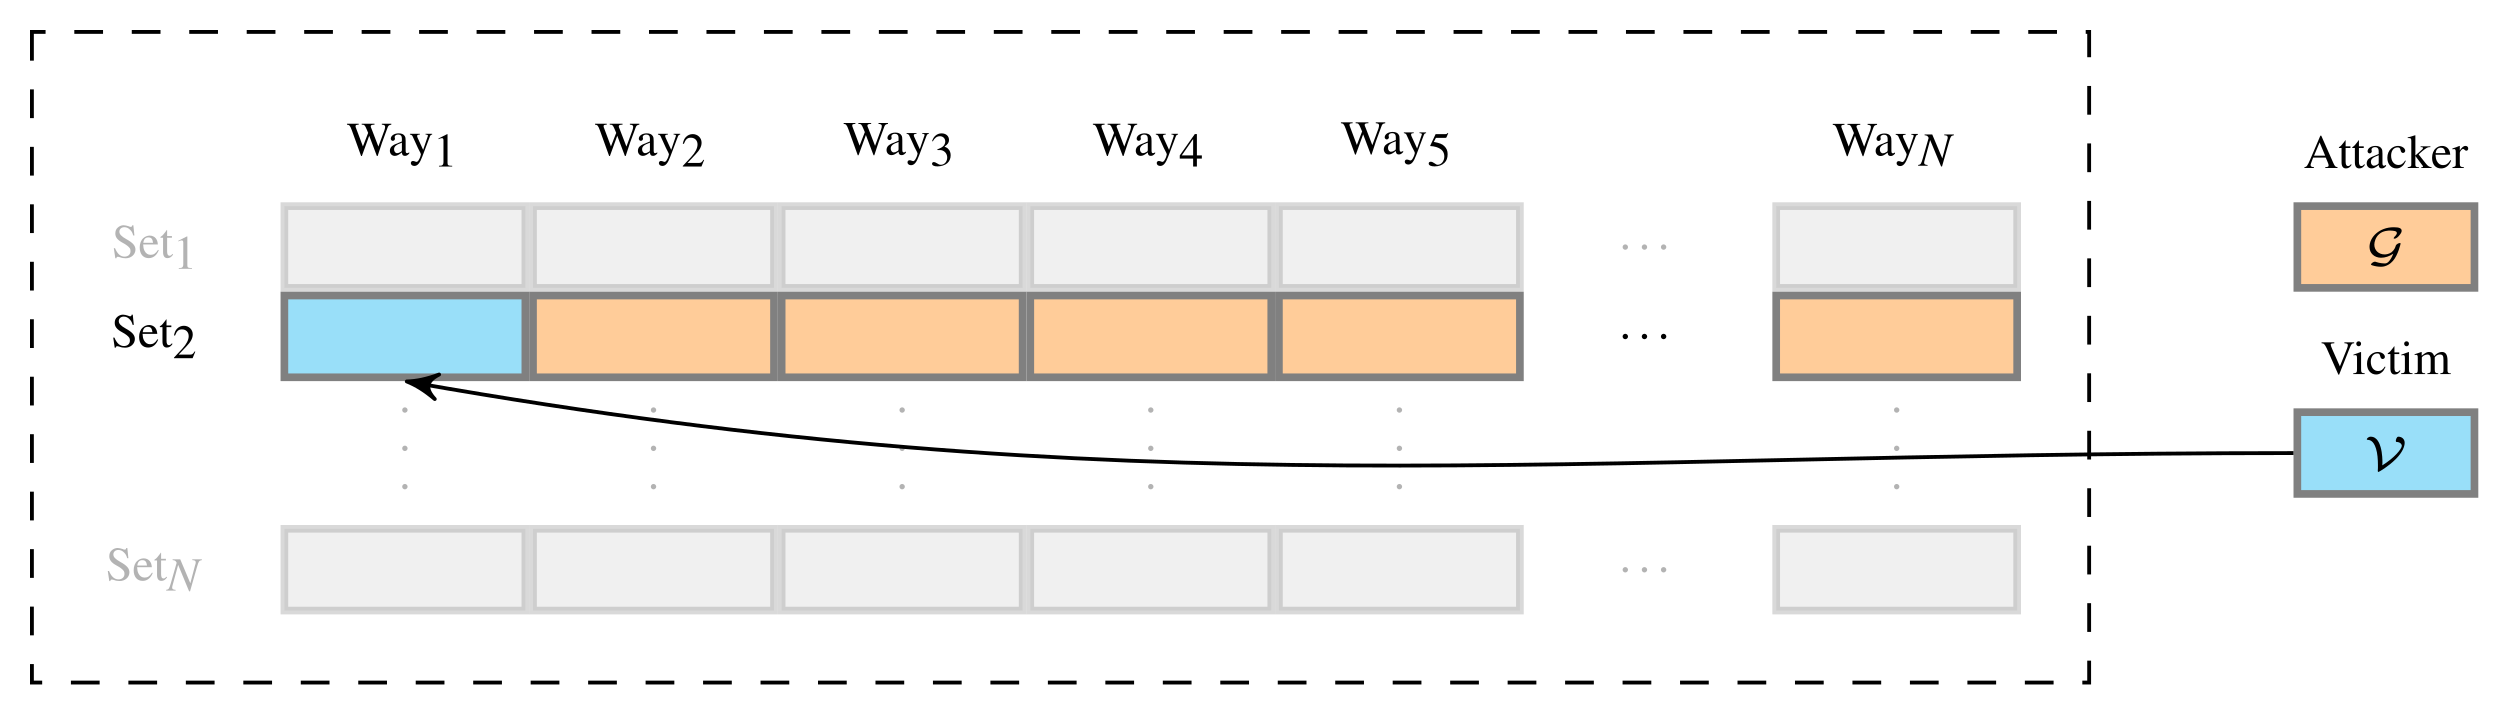 <?xml version="1.0" encoding="UTF-8" standalone="no"?>
<svg
   xmlns:dc="http://purl.org/dc/elements/1.1/"
   xmlns:cc="http://creativecommons.org/ns#"
   xmlns:rdf="http://www.w3.org/1999/02/22-rdf-syntax-ns#"
   xmlns:svg="http://www.w3.org/2000/svg"
   xmlns="http://www.w3.org/2000/svg"
   xmlns:xlink="http://www.w3.org/1999/xlink"
   id="svg824"
   version="1.2"
   viewBox="0 0 260.053 74.318"
   height="74.318pt"
   width="260.053pt">
  <defs
     id="defs503">
    <g
       id="g501">
      <symbol
         id="glyph0-0"
         overflow="visible">
        <path
           id="path426"
           d=""
           style="stroke:none;" />
      </symbol>
      <symbol
         id="glyph0-1"
         overflow="visible">
        <path
           id="path429"
           d="M 2.234 -3.375 L 2.125 -3.375 C 2.109 -3.25 2.047 -3.203 1.969 -3.203 C 1.906 -3.203 1.828 -3.219 1.75 -3.266 C 1.562 -3.328 1.375 -3.375 1.219 -3.375 C 1 -3.375 0.781 -3.281 0.625 -3.141 C 0.438 -2.984 0.359 -2.781 0.359 -2.516 C 0.359 -2.125 0.578 -1.844 1.125 -1.547 C 1.484 -1.359 1.75 -1.156 1.875 -0.969 C 1.922 -0.891 1.938 -0.797 1.938 -0.672 C 1.938 -0.344 1.688 -0.109 1.328 -0.109 C 0.891 -0.109 0.578 -0.391 0.328 -0.984 L 0.203 -0.984 L 0.359 0.062 L 0.469 0.062 C 0.469 -0.031 0.531 -0.094 0.609 -0.094 C 0.656 -0.094 0.75 -0.078 0.844 -0.047 C 1.031 0.031 1.234 0.062 1.438 0.062 C 2 0.062 2.453 -0.328 2.453 -0.844 C 2.453 -1.25 2.172 -1.562 1.516 -1.922 C 0.984 -2.219 0.781 -2.438 0.781 -2.703 C 0.781 -2.969 0.984 -3.172 1.297 -3.172 C 1.531 -3.172 1.734 -3.078 1.906 -2.891 C 2.062 -2.734 2.141 -2.609 2.219 -2.312 L 2.344 -2.312 Z M 2.234 -3.375 "
           style="stroke:none;" />
      </symbol>
      <symbol
         id="glyph0-2"
         overflow="visible">
        <path
           id="path432"
           d="M 2.031 -0.812 C 1.797 -0.438 1.578 -0.297 1.266 -0.297 C 0.984 -0.297 0.766 -0.438 0.625 -0.719 C 0.531 -0.906 0.5 -1.078 0.484 -1.375 L 2.016 -1.375 C 1.984 -1.703 1.922 -1.844 1.797 -2.016 C 1.656 -2.188 1.422 -2.297 1.172 -2.297 C 0.922 -2.297 0.688 -2.203 0.5 -2.031 C 0.266 -1.828 0.125 -1.469 0.125 -1.062 C 0.125 -0.375 0.484 0.047 1.062 0.047 C 1.531 0.047 1.906 -0.25 2.109 -0.781 Z M 0.5 -1.547 C 0.547 -1.922 0.719 -2.109 1.016 -2.109 C 1.328 -2.109 1.453 -1.969 1.516 -1.547 Z M 0.5 -1.547 "
           style="stroke:none;" />
      </symbol>
      <symbol
         id="glyph0-3"
         overflow="visible">
        <path
           id="path435"
           d="M 1.266 -2.25 L 0.766 -2.25 L 0.766 -2.828 C 0.766 -2.875 0.766 -2.891 0.734 -2.891 C 0.703 -2.844 0.672 -2.797 0.641 -2.75 C 0.438 -2.469 0.234 -2.234 0.156 -2.219 C 0.094 -2.172 0.062 -2.141 0.062 -2.125 C 0.062 -2.109 0.062 -2.094 0.078 -2.078 L 0.344 -2.078 L 0.344 -0.578 C 0.344 -0.172 0.5 0.047 0.797 0.047 C 1.031 0.047 1.219 -0.062 1.391 -0.328 L 1.328 -0.391 C 1.219 -0.266 1.141 -0.203 1.031 -0.203 C 0.844 -0.203 0.766 -0.344 0.766 -0.656 L 0.766 -2.078 L 1.266 -2.078 Z M 1.266 -2.25 "
           style="stroke:none;" />
      </symbol>
      <symbol
         id="glyph0-4"
         overflow="visible">
        <path
           id="path438"
           d="M 1.453 -3.375 L 0.547 -2.922 L 0.547 -2.844 C 0.609 -2.875 0.672 -2.891 0.688 -2.906 C 0.781 -2.938 0.859 -2.953 0.906 -2.953 C 1.016 -2.953 1.062 -2.875 1.062 -2.719 L 1.062 -0.469 C 1.062 -0.297 1.016 -0.188 0.938 -0.141 C 0.875 -0.094 0.797 -0.078 0.594 -0.078 L 0.594 0 L 1.969 0 L 1.969 -0.078 C 1.562 -0.078 1.484 -0.125 1.484 -0.375 L 1.484 -3.359 Z M 1.453 -3.375 "
           style="stroke:none;" />
      </symbol>
      <symbol
         id="glyph0-5"
         overflow="visible">
        <path
           id="path441"
           d="M 0.625 -0.5 C 0.469 -0.5 0.344 -0.375 0.344 -0.219 C 0.344 -0.062 0.469 0.062 0.625 0.062 C 0.766 0.062 0.906 -0.062 0.906 -0.219 C 0.906 -0.375 0.766 -0.5 0.625 -0.5 Z M 0.625 -0.5 "
           style="stroke:none;" />
      </symbol>
      <symbol
         id="glyph0-6"
         overflow="visible">
        <path
           id="path444"
           d="M 4.641 -3.297 L 3.656 -3.297 L 3.656 -3.203 C 3.906 -3.188 4 -3.125 4 -2.984 C 4 -2.891 3.969 -2.75 3.922 -2.609 L 3.297 -0.922 L 2.641 -2.625 C 2.625 -2.656 2.594 -2.766 2.578 -2.781 C 2.531 -2.875 2.5 -2.969 2.5 -3.031 C 2.5 -3.156 2.625 -3.203 2.891 -3.203 L 2.891 -3.297 L 1.562 -3.297 L 1.562 -3.203 C 1.844 -3.203 1.891 -3.156 2.062 -2.75 L 2.234 -2.344 L 1.688 -0.938 L 0.984 -2.812 C 0.938 -2.906 0.922 -2.984 0.922 -3.047 C 0.922 -3.156 0.984 -3.188 1.25 -3.203 L 1.25 -3.297 L 0.031 -3.297 L 0.031 -3.203 C 0.281 -3.188 0.359 -3.094 0.531 -2.625 L 1.5 0.062 L 1.578 0.062 L 2.344 -2.047 L 3.141 0.062 L 3.219 0.062 C 3.641 -1.25 3.688 -1.391 4.234 -2.844 C 4.328 -3.109 4.375 -3.156 4.641 -3.203 Z M 4.641 -3.297 "
           style="stroke:none;" />
      </symbol>
      <symbol
         id="glyph0-7"
         overflow="visible">
        <path
           id="path447"
           d="M 2.203 -0.328 C 2.125 -0.266 2.062 -0.234 1.984 -0.234 C 1.875 -0.234 1.828 -0.297 1.828 -0.516 L 1.828 -1.5 C 1.828 -1.75 1.812 -1.906 1.734 -2.016 C 1.625 -2.203 1.406 -2.297 1.109 -2.297 C 0.641 -2.297 0.281 -2.047 0.281 -1.734 C 0.281 -1.625 0.375 -1.516 0.5 -1.516 C 0.609 -1.516 0.719 -1.625 0.719 -1.734 C 0.719 -1.75 0.719 -1.781 0.703 -1.812 C 0.703 -1.859 0.688 -1.891 0.688 -1.922 C 0.688 -2.062 0.859 -2.172 1.047 -2.172 C 1.297 -2.172 1.438 -2.031 1.438 -1.766 L 1.438 -1.453 C 0.656 -1.141 0.578 -1.109 0.359 -0.922 C 0.25 -0.812 0.188 -0.641 0.188 -0.484 C 0.188 -0.172 0.406 0.047 0.703 0.047 C 0.922 0.047 1.125 -0.062 1.438 -0.312 C 1.453 -0.062 1.547 0.047 1.75 0.047 C 1.922 0.047 2.031 -0.016 2.203 -0.203 Z M 1.438 -0.609 C 1.438 -0.453 1.406 -0.406 1.297 -0.359 C 1.188 -0.281 1.047 -0.234 0.938 -0.234 C 0.766 -0.234 0.625 -0.406 0.625 -0.625 L 0.625 -0.641 C 0.625 -0.938 0.828 -1.109 1.438 -1.328 Z M 1.438 -0.609 "
           style="stroke:none;" />
      </symbol>
      <symbol
         id="glyph0-8"
         overflow="visible">
        <path
           id="path450"
           d="M 2.375 -2.25 L 1.688 -2.25 L 1.688 -2.172 C 1.859 -2.172 1.938 -2.125 1.938 -2.047 C 1.938 -2.031 1.922 -2 1.906 -1.953 L 1.438 -0.578 L 0.859 -1.844 C 0.828 -1.906 0.812 -1.984 0.812 -2.031 C 0.812 -2.125 0.875 -2.156 1.094 -2.172 L 1.094 -2.25 L 0.062 -2.25 L 0.062 -2.172 C 0.203 -2.156 0.281 -2.094 0.328 -2.016 L 0.891 -0.781 L 0.984 -0.594 C 1.125 -0.344 1.203 -0.172 1.203 -0.094 C 1.203 -0.016 1.094 0.297 1 0.438 C 0.938 0.578 0.828 0.672 0.75 0.672 C 0.719 0.672 0.672 0.656 0.625 0.641 C 0.531 0.594 0.453 0.578 0.359 0.578 C 0.25 0.578 0.156 0.672 0.156 0.797 C 0.156 0.969 0.312 1.094 0.516 1.094 C 0.859 1.094 1.094 0.812 1.359 0.094 L 2.125 -1.938 C 2.188 -2.109 2.25 -2.156 2.375 -2.172 Z M 2.375 -2.25 "
           style="stroke:none;" />
      </symbol>
      <symbol
         id="glyph0-9"
         overflow="visible">
        <path
           id="path453"
           d="M 2.375 -0.688 L 2.297 -0.703 C 2.125 -0.422 2.047 -0.375 1.828 -0.375 L 0.641 -0.375 L 1.469 -1.25 C 1.922 -1.719 2.109 -2.094 2.109 -2.484 C 2.109 -2.984 1.703 -3.375 1.188 -3.375 C 0.922 -3.375 0.656 -3.266 0.469 -3.062 C 0.312 -2.891 0.234 -2.734 0.156 -2.375 L 0.266 -2.359 C 0.453 -2.844 0.641 -3 0.984 -3 C 1.406 -3 1.688 -2.719 1.688 -2.297 C 1.688 -1.906 1.453 -1.453 1.031 -1 L 0.156 -0.062 L 0.156 0 L 2.094 0 Z M 2.375 -0.688 "
           style="stroke:none;" />
      </symbol>
      <symbol
         id="glyph0-10"
         overflow="visible">
        <path
           id="path456"
           d="M 0.766 -1.641 C 1.062 -1.641 1.172 -1.641 1.297 -1.594 C 1.594 -1.484 1.797 -1.203 1.797 -0.859 C 1.797 -0.438 1.516 -0.109 1.141 -0.109 C 1 -0.109 0.906 -0.141 0.719 -0.266 C 0.578 -0.359 0.484 -0.391 0.406 -0.391 C 0.297 -0.391 0.219 -0.312 0.219 -0.219 C 0.219 -0.047 0.422 0.062 0.781 0.062 C 1.156 0.062 1.562 -0.062 1.797 -0.266 C 2.031 -0.469 2.156 -0.75 2.156 -1.094 C 2.156 -1.344 2.078 -1.578 1.922 -1.734 C 1.828 -1.844 1.734 -1.906 1.516 -2 C 1.859 -2.234 1.984 -2.422 1.984 -2.688 C 1.984 -3.094 1.672 -3.375 1.203 -3.375 C 0.953 -3.375 0.734 -3.281 0.562 -3.125 C 0.406 -2.984 0.328 -2.859 0.219 -2.562 L 0.297 -2.547 C 0.5 -2.906 0.734 -3.078 1.047 -3.078 C 1.359 -3.078 1.594 -2.844 1.594 -2.531 C 1.594 -2.359 1.516 -2.172 1.391 -2.047 C 1.234 -1.906 1.094 -1.828 0.766 -1.703 Z M 0.766 -1.641 "
           style="stroke:none;" />
      </symbol>
      <symbol
         id="glyph0-11"
         overflow="visible">
        <path
           id="path459"
           d="M 2.359 -1.156 L 1.844 -1.156 L 1.844 -3.375 L 1.625 -3.375 L 0.062 -1.156 L 0.062 -0.828 L 1.453 -0.828 L 1.453 0 L 1.844 0 L 1.844 -0.828 L 2.359 -0.828 Z M 1.453 -1.156 L 0.266 -1.156 L 1.453 -2.859 Z M 1.453 -1.156 "
           style="stroke:none;" />
      </symbol>
      <symbol
         id="glyph0-12"
         overflow="visible">
        <path
           id="path462"
           d="M 0.906 -2.906 L 1.875 -2.906 C 1.953 -2.906 1.984 -2.922 2 -2.953 L 2.188 -3.391 L 2.141 -3.422 C 2.062 -3.328 2.016 -3.297 1.906 -3.297 L 0.875 -3.297 L 0.328 -2.125 C 0.312 -2.109 0.312 -2.109 0.312 -2.094 C 0.312 -2.062 0.344 -2.047 0.375 -2.047 C 0.531 -2.047 0.734 -2.016 0.938 -1.953 C 1.516 -1.766 1.781 -1.453 1.781 -0.969 C 1.781 -0.484 1.469 -0.109 1.094 -0.109 C 0.984 -0.109 0.906 -0.156 0.75 -0.266 C 0.594 -0.375 0.484 -0.422 0.375 -0.422 C 0.234 -0.422 0.156 -0.359 0.156 -0.234 C 0.156 -0.047 0.391 0.062 0.766 0.062 C 1.188 0.062 1.547 -0.062 1.797 -0.312 C 2.031 -0.547 2.125 -0.828 2.125 -1.203 C 2.125 -1.562 2.031 -1.797 1.781 -2.047 C 1.562 -2.266 1.281 -2.375 0.688 -2.484 Z M 0.906 -2.906 "
           style="stroke:none;" />
      </symbol>
      <symbol
         id="glyph0-13"
         overflow="visible">
        <path
           id="path465"
           d="M 3.516 -0.094 C 3.297 -0.109 3.25 -0.156 3.078 -0.531 L 1.828 -3.359 L 1.734 -3.359 L 0.688 -0.906 C 0.375 -0.188 0.312 -0.109 0.078 -0.094 L 0.078 0 L 1.062 0 L 1.062 -0.094 C 0.828 -0.094 0.719 -0.156 0.719 -0.297 C 0.719 -0.359 0.734 -0.422 0.766 -0.5 L 0.984 -1.078 L 2.297 -1.078 L 2.5 -0.594 C 2.562 -0.469 2.594 -0.328 2.594 -0.266 C 2.594 -0.141 2.516 -0.094 2.25 -0.094 L 2.25 0 L 3.516 0 Z M 1.078 -1.281 L 1.656 -2.656 L 2.234 -1.281 Z M 1.078 -1.281 "
           style="stroke:none;" />
      </symbol>
      <symbol
         id="glyph0-14"
         overflow="visible">
        <path
           id="path468"
           d="M 1.984 -0.781 C 1.75 -0.422 1.562 -0.312 1.281 -0.312 C 0.828 -0.312 0.516 -0.703 0.516 -1.281 C 0.516 -1.797 0.781 -2.141 1.188 -2.141 C 1.359 -2.141 1.438 -2.094 1.484 -1.906 L 1.516 -1.797 C 1.547 -1.656 1.641 -1.562 1.75 -1.562 C 1.875 -1.562 1.984 -1.672 1.984 -1.781 C 1.984 -2.062 1.641 -2.297 1.219 -2.297 C 0.969 -2.297 0.719 -2.188 0.516 -2.016 C 0.266 -1.797 0.125 -1.453 0.125 -1.062 C 0.125 -0.406 0.516 0.047 1.078 0.047 C 1.297 0.047 1.5 -0.031 1.672 -0.188 C 1.812 -0.297 1.906 -0.438 2.047 -0.734 Z M 1.984 -0.781 "
           style="stroke:none;" />
      </symbol>
      <symbol
         id="glyph0-15"
         overflow="visible">
        <path
           id="path471"
           d="M 0.031 -3.109 C 0.094 -3.109 0.141 -3.109 0.188 -3.109 C 0.359 -3.109 0.406 -3.047 0.406 -2.812 L 0.406 -0.406 C 0.406 -0.156 0.391 -0.141 0.031 -0.078 L 0.031 0 L 1.203 0 L 1.203 -0.078 L 1.094 -0.078 C 0.906 -0.094 0.828 -0.156 0.828 -0.328 L 0.828 -1.25 L 1.531 -0.312 L 1.547 -0.297 C 1.547 -0.281 1.562 -0.266 1.578 -0.25 C 1.609 -0.203 1.625 -0.172 1.625 -0.156 C 1.625 -0.109 1.578 -0.078 1.531 -0.078 L 1.438 -0.078 L 1.438 0 L 2.516 0 L 2.516 -0.078 C 2.297 -0.094 2.141 -0.188 1.938 -0.438 L 1.172 -1.406 L 1.312 -1.547 C 1.672 -1.875 1.984 -2.094 2.125 -2.141 C 2.203 -2.156 2.266 -2.172 2.359 -2.172 L 2.391 -2.172 L 2.391 -2.25 L 1.375 -2.25 L 1.375 -2.172 C 1.562 -2.172 1.625 -2.141 1.625 -2.078 C 1.625 -2.031 1.578 -1.969 1.516 -1.906 L 0.828 -1.297 L 0.828 -3.391 L 0.812 -3.406 C 0.625 -3.344 0.469 -3.297 0.188 -3.219 L 0.031 -3.188 Z M 0.031 -3.109 "
           style="stroke:none;" />
      </symbol>
      <symbol
         id="glyph0-16"
         overflow="visible">
        <path
           id="path474"
           d="M 0.031 -1.938 C 0.109 -1.953 0.156 -1.969 0.203 -1.969 C 0.328 -1.969 0.375 -1.891 0.375 -1.672 L 0.375 -0.422 C 0.375 -0.172 0.344 -0.141 0.031 -0.078 L 0.031 0 L 1.219 0 L 1.219 -0.078 C 0.875 -0.094 0.797 -0.172 0.797 -0.453 L 0.797 -1.562 C 0.797 -1.734 1.016 -1.984 1.141 -1.984 C 1.172 -1.984 1.219 -1.953 1.281 -1.906 C 1.359 -1.828 1.406 -1.797 1.469 -1.797 C 1.594 -1.797 1.672 -1.891 1.672 -2.031 C 1.672 -2.188 1.562 -2.297 1.391 -2.297 C 1.188 -2.297 1.047 -2.172 0.797 -1.828 L 0.797 -2.281 L 0.766 -2.297 C 0.516 -2.188 0.328 -2.125 0.031 -2.031 Z M 0.031 -1.938 "
           style="stroke:none;" />
      </symbol>
      <symbol
         id="glyph0-17"
         overflow="visible">
        <path
           id="path477"
           d="M 3.469 -3.297 L 2.453 -3.297 L 2.453 -3.203 C 2.719 -3.188 2.812 -3.141 2.812 -3 C 2.812 -2.922 2.781 -2.781 2.719 -2.625 L 1.984 -0.797 L 1.234 -2.484 C 1.078 -2.844 1.031 -2.969 1.031 -3.047 C 1.031 -3.141 1.094 -3.188 1.266 -3.188 C 1.281 -3.188 1.328 -3.203 1.406 -3.203 L 1.406 -3.297 L 0.078 -3.297 L 0.078 -3.203 C 0.328 -3.188 0.391 -3.125 0.609 -2.688 L 1.828 0.062 L 1.906 0.062 L 3.016 -2.734 C 3.188 -3.141 3.234 -3.188 3.469 -3.203 Z M 3.469 -3.297 "
           style="stroke:none;" />
      </symbol>
      <symbol
         id="glyph0-18"
         overflow="visible">
        <path
           id="path480"
           d="M 0.875 -2.297 L 0.094 -2.016 L 0.094 -1.938 L 0.141 -1.953 C 0.203 -1.953 0.266 -1.969 0.312 -1.969 C 0.422 -1.969 0.469 -1.891 0.469 -1.672 L 0.469 -0.516 C 0.469 -0.156 0.422 -0.094 0.078 -0.078 L 0.078 0 L 1.266 0 L 1.266 -0.078 C 0.938 -0.094 0.891 -0.156 0.891 -0.516 L 0.891 -2.281 Z M 0.641 -3.406 C 0.5 -3.406 0.391 -3.297 0.391 -3.156 C 0.391 -3.016 0.5 -2.891 0.641 -2.891 C 0.781 -2.891 0.891 -3 0.891 -3.156 C 0.891 -3.297 0.781 -3.406 0.641 -3.406 Z M 0.641 -3.406 "
           style="stroke:none;" />
      </symbol>
      <symbol
         id="glyph0-19"
         overflow="visible">
        <path
           id="path483"
           d="M 0.094 -1.984 C 0.156 -2 0.203 -2 0.25 -2 C 0.391 -2 0.422 -1.922 0.422 -1.688 L 0.422 -0.422 C 0.422 -0.156 0.359 -0.078 0.078 -0.078 L 0.078 0 L 1.188 0 L 1.188 -0.078 C 0.922 -0.078 0.844 -0.141 0.844 -0.328 L 0.844 -1.734 C 0.844 -1.75 0.891 -1.797 0.922 -1.828 C 1.047 -1.953 1.266 -2.031 1.438 -2.031 C 1.656 -2.031 1.766 -1.859 1.766 -1.516 L 1.766 -0.422 C 1.766 -0.156 1.703 -0.094 1.422 -0.078 L 1.422 0 L 2.547 0 L 2.547 -0.078 C 2.266 -0.078 2.188 -0.172 2.188 -0.469 L 2.188 -1.734 C 2.328 -1.938 2.5 -2.031 2.719 -2.031 C 3.016 -2.031 3.094 -1.906 3.094 -1.484 L 3.094 -0.438 C 3.094 -0.156 3.062 -0.109 2.766 -0.078 L 2.766 0 L 3.859 0 L 3.859 -0.078 L 3.734 -0.078 C 3.578 -0.094 3.516 -0.188 3.516 -0.375 L 3.516 -1.406 C 3.516 -2 3.328 -2.297 2.938 -2.297 C 2.656 -2.297 2.391 -2.156 2.125 -1.875 C 2.031 -2.156 1.875 -2.297 1.594 -2.297 C 1.375 -2.297 1.234 -2.219 0.828 -1.906 L 0.828 -2.281 L 0.797 -2.297 C 0.531 -2.203 0.375 -2.141 0.094 -2.062 Z M 0.094 -1.984 "
           style="stroke:none;" />
      </symbol>
      <symbol
         id="glyph1-0"
         overflow="visible">
        <path
           id="path486"
           d=""
           style="stroke:none;" />
      </symbol>
      <symbol
         id="glyph1-1"
         overflow="visible">
        <path
           id="path489"
           d="M 3.625 -3.25 L 2.625 -3.25 L 2.625 -3.172 C 2.922 -3.156 2.984 -3.094 2.984 -2.922 C 2.984 -2.859 2.969 -2.797 2.938 -2.703 C 2.938 -2.688 2.922 -2.672 2.922 -2.656 L 2.422 -0.766 L 1.375 -3.25 L 0.578 -3.25 L 0.578 -3.172 C 0.812 -3.156 0.922 -3.094 1 -2.891 L 0.406 -0.812 C 0.219 -0.172 0.188 -0.125 -0.094 -0.078 L -0.094 0 L 0.891 0 L 0.891 -0.078 C 0.641 -0.094 0.531 -0.156 0.531 -0.297 C 0.531 -0.359 0.547 -0.453 0.578 -0.562 L 1.156 -2.672 L 2.297 0.078 L 2.391 0.078 L 3.109 -2.438 C 3.297 -3.078 3.312 -3.109 3.625 -3.172 Z M 3.625 -3.25 "
           style="stroke:none;" />
      </symbol>
      <symbol
         id="glyph2-0"
         overflow="visible">
        <path
           id="path492"
           d=""
           style="stroke:none;" />
      </symbol>
      <symbol
         id="glyph2-1"
         overflow="visible">
        <path
           id="path495"
           d="M 3.016 -0.766 C 2.875 -0.359 2.688 -0.125 2.656 -0.078 C 2.438 0.219 2.297 0.25 2.109 0.25 C 2.031 0.25 1.625 0.234 1.219 0.094 C 1.156 0.062 1.141 0.062 1.125 0.062 C 0.953 0.062 0.703 0.25 0.703 0.359 C 0.703 0.406 0.734 0.406 0.844 0.453 C 1.141 0.547 1.453 0.594 1.75 0.594 C 2.312 0.594 2.734 0.266 2.984 -0.016 C 3.531 -0.641 3.781 -1.812 3.781 -1.812 C 3.781 -1.859 3.75 -1.875 3.703 -1.875 C 3.562 -1.875 3.328 -1.734 3.281 -1.609 C 3.234 -1.438 3.141 -1.156 2.828 -0.906 C 2.578 -0.734 2.281 -0.688 2.125 -0.688 C 1.484 -0.688 1.047 -1.125 1.047 -1.703 C 1.047 -2 1.188 -2.5 1.562 -2.812 C 1.938 -3.156 2.531 -3.172 2.703 -3.172 C 2.875 -3.172 3.062 -3.141 3.156 -3.125 C 3.25 -3.094 3.391 -3.078 3.391 -2.906 C 3.391 -2.75 3.172 -2.547 3.141 -2.516 C 3.109 -2.484 3.062 -2.422 3.062 -2.375 C 3.062 -2.328 3.109 -2.328 3.141 -2.328 C 3.344 -2.328 3.547 -2.547 3.609 -2.625 C 3.781 -2.828 3.891 -2.984 3.891 -3.141 C 3.891 -3.406 3.641 -3.516 3.062 -3.516 C 1.562 -3.516 0.547 -2.484 0.547 -1.469 C 0.547 -0.812 1.047 -0.344 1.75 -0.344 C 2.172 -0.344 2.609 -0.484 3.016 -0.766 Z M 3.016 -0.766 "
           style="stroke:none;" />
      </symbol>
      <symbol
         id="glyph2-2"
         overflow="visible">
        <path
           id="path498"
           d="M 3.531 -2.859 C 3.938 -2.859 4.109 -2.625 4.109 -2.453 C 4.109 -2.141 3.344 -1.203 2.078 -0.422 C 2.094 -0.516 2.094 -0.516 2.094 -0.672 C 2.094 -0.875 2.094 -1.656 1.906 -2.312 C 1.812 -2.641 1.562 -3.406 0.875 -3.406 C 0.641 -3.406 0.469 -3.219 0.469 -3.141 C 0.469 -3.078 0.531 -3.078 0.562 -3.078 C 0.75 -3.062 1.156 -3.031 1.422 -2.172 C 1.578 -1.688 1.625 -1.031 1.625 -0.469 C 1.625 -0.359 1.625 -0.266 1.625 -0.156 C 1.625 -0.062 1.609 0.062 1.609 0.156 C 1.609 0.203 1.625 0.266 1.672 0.266 C 1.734 0.266 2.703 -0.297 3.484 -1.078 C 4.203 -1.797 4.406 -2.422 4.406 -2.766 C 4.406 -3.188 4.078 -3.406 3.75 -3.406 C 3.562 -3.406 3.484 -3.062 3.484 -2.969 C 3.484 -2.969 3.484 -2.906 3.531 -2.859 Z M 3.531 -2.859 "
           style="stroke:none;" />
      </symbol>
    </g>
  </defs>
  <g
     id="surface4607">
    <g
       id="g511"
       style="fill:rgb(0%,0%,0%);fill-opacity:0.3;">
      <use
         id="use505"
         y="26.804"
         x="11.637"
         xlink:href="#glyph0-1" />
      <use
         id="use507"
         y="26.804"
         x="14.407"
         xlink:href="#glyph0-2" />
      <use
         id="use509"
         y="26.804"
         x="16.618"
         xlink:href="#glyph0-3" />
    </g>
    <g
       id="g515"
       style="fill:rgb(0%,0%,0%);fill-opacity:0.3;">
      <use
         id="use513"
         y="27.961"
         x="18.003"
         xlink:href="#glyph0-4" />
    </g>
    <path
       id="path517"
       transform="matrix(1,0,0,-1,3.321,19.708)"
       d="M 26.261 -10.237 L 51.327 -10.237 L 51.327 -1.733 L 26.261 -1.733 Z M 26.261 -10.237 "
       style="fill-rule:nonzero;fill:rgb(79.999%,79.999%,79.999%);fill-opacity:0.3;stroke-width:0.797;stroke-linecap:butt;stroke-linejoin:miter;stroke:rgb(50%,50%,50%);stroke-opacity:0.3;stroke-miterlimit:10;" />
    <path
       id="path519"
       transform="matrix(1,0,0,-1,3.321,19.708)"
       d="M 52.124 -10.237 L 77.191 -10.237 L 77.191 -1.733 L 52.124 -1.733 Z M 52.124 -10.237 "
       style="fill-rule:nonzero;fill:rgb(79.999%,79.999%,79.999%);fill-opacity:0.3;stroke-width:0.797;stroke-linecap:butt;stroke-linejoin:miter;stroke:rgb(50%,50%,50%);stroke-opacity:0.3;stroke-miterlimit:10;" />
    <path
       id="path521"
       transform="matrix(1,0,0,-1,3.321,19.708)"
       d="M 77.988 -10.237 L 103.054 -10.237 L 103.054 -1.733 L 77.988 -1.733 Z M 77.988 -10.237 "
       style="fill-rule:nonzero;fill:rgb(79.999%,79.999%,79.999%);fill-opacity:0.3;stroke-width:0.797;stroke-linecap:butt;stroke-linejoin:miter;stroke:rgb(50%,50%,50%);stroke-opacity:0.3;stroke-miterlimit:10;" />
    <path
       id="path523"
       transform="matrix(1,0,0,-1,3.321,19.708)"
       d="M 103.851 -10.237 L 128.917 -10.237 L 128.917 -1.733 L 103.851 -1.733 Z M 103.851 -10.237 "
       style="fill-rule:nonzero;fill:rgb(79.999%,79.999%,79.999%);fill-opacity:0.3;stroke-width:0.797;stroke-linecap:butt;stroke-linejoin:miter;stroke:rgb(50%,50%,50%);stroke-opacity:0.3;stroke-miterlimit:10;" />
    <path
       id="path525"
       transform="matrix(1,0,0,-1,3.321,19.708)"
       d="M 129.714 -10.237 L 154.781 -10.237 L 154.781 -1.733 L 129.714 -1.733 Z M 129.714 -10.237 "
       style="fill-rule:nonzero;fill:rgb(79.999%,79.999%,79.999%);fill-opacity:0.3;stroke-width:0.797;stroke-linecap:butt;stroke-linejoin:miter;stroke:rgb(50%,50%,50%);stroke-opacity:0.3;stroke-miterlimit:10;" />
    <g
       id="g529"
       style="fill:rgb(0%,0%,0%);fill-opacity:0.3;">
      <use
         id="use527"
         y="25.92"
         x="168.442"
         xlink:href="#glyph0-5" />
    </g>
    <g
       id="g533"
       style="fill:rgb(0%,0%,0%);fill-opacity:0.3;">
      <use
         id="use531"
         y="25.92"
         x="170.435"
         xlink:href="#glyph0-5" />
    </g>
    <g
       id="g537"
       style="fill:rgb(0%,0%,0%);fill-opacity:0.3;">
      <use
         id="use535"
         y="25.92"
         x="172.427"
         xlink:href="#glyph0-5" />
    </g>
    <path
       id="path539"
       transform="matrix(1,0,0,-1,3.321,19.708)"
       d="M 181.441 -10.237 L 206.507 -10.237 L 206.507 -1.733 L 181.441 -1.733 Z M 181.441 -10.237 "
       style="fill-rule:nonzero;fill:rgb(79.999%,79.999%,79.999%);fill-opacity:0.3;stroke-width:0.797;stroke-linecap:butt;stroke-linejoin:miter;stroke:rgb(50%,50%,50%);stroke-opacity:0.3;stroke-miterlimit:10;" />
    <g
       id="g543"
       style="fill:rgb(0%,0%,0%);fill-opacity:1;">
      <use
         id="use541"
         y="16.168"
         x="36.063"
         xlink:href="#glyph0-6" />
    </g>
    <g
       id="g549"
       style="fill:rgb(0%,0%,0%);fill-opacity:1;">
      <use
         id="use545"
         y="16.168"
         x="40.367"
         xlink:href="#glyph0-7" />
      <use
         id="use547"
         y="16.168"
         x="42.579"
         xlink:href="#glyph0-8" />
    </g>
    <g
       id="g553"
       style="fill:rgb(0%,0%,0%);fill-opacity:1;">
      <use
         id="use551"
         y="17.324"
         x="45.069"
         xlink:href="#glyph0-4" />
    </g>
    <g
       id="g557"
       style="fill:rgb(0%,0%,0%);fill-opacity:1;">
      <use
         id="use555"
         y="16.168"
         x="61.864"
         xlink:href="#glyph0-6" />
    </g>
    <g
       id="g563"
       style="fill:rgb(0%,0%,0%);fill-opacity:1;">
      <use
         id="use559"
         y="16.168"
         x="66.168"
         xlink:href="#glyph0-7" />
      <use
         id="use561"
         y="16.168"
         x="68.38"
         xlink:href="#glyph0-8" />
    </g>
    <g
       id="g567"
       style="fill:rgb(0%,0%,0%);fill-opacity:1;">
      <use
         id="use565"
         y="17.324"
         x="70.87"
         xlink:href="#glyph0-9" />
    </g>
    <g
       id="g571"
       style="fill:rgb(0%,0%,0%);fill-opacity:1;">
      <use
         id="use569"
         y="16.09"
         x="87.727"
         xlink:href="#glyph0-6" />
    </g>
    <g
       id="g577"
       style="fill:rgb(0%,0%,0%);fill-opacity:1;">
      <use
         id="use573"
         y="16.09"
         x="92.031"
         xlink:href="#glyph0-7" />
      <use
         id="use575"
         y="16.09"
         x="94.243"
         xlink:href="#glyph0-8" />
    </g>
    <g
       id="g581"
       style="fill:rgb(0%,0%,0%);fill-opacity:1;">
      <use
         id="use579"
         y="17.247"
         x="96.733"
         xlink:href="#glyph0-10" />
    </g>
    <g
       id="g585"
       style="fill:rgb(0%,0%,0%);fill-opacity:1;">
      <use
         id="use583"
         y="16.168"
         x="113.652"
         xlink:href="#glyph0-6" />
    </g>
    <g
       id="g591"
       style="fill:rgb(0%,0%,0%);fill-opacity:1;">
      <use
         id="use587"
         y="16.168"
         x="117.956"
         xlink:href="#glyph0-7" />
      <use
         id="use589"
         y="16.168"
         x="120.168"
         xlink:href="#glyph0-8" />
    </g>
    <g
       id="g595"
       style="fill:rgb(0%,0%,0%);fill-opacity:1;">
      <use
         id="use593"
         y="17.324"
         x="122.658"
         xlink:href="#glyph0-11" />
    </g>
    <g
       id="g599"
       style="fill:rgb(0%,0%,0%);fill-opacity:1;">
      <use
         id="use597"
         y="16.021"
         x="139.453"
         xlink:href="#glyph0-6" />
    </g>
    <g
       id="g605"
       style="fill:rgb(0%,0%,0%);fill-opacity:1;">
      <use
         id="use601"
         y="16.021"
         x="143.757"
         xlink:href="#glyph0-7" />
      <use
         id="use603"
         y="16.021"
         x="145.969"
         xlink:href="#glyph0-8" />
    </g>
    <g
       id="g609"
       style="fill:rgb(0%,0%,0%);fill-opacity:1;">
      <use
         id="use607"
         y="17.247"
         x="148.459"
         xlink:href="#glyph0-12" />
    </g>
    <g
       id="g613"
       style="fill:rgb(0%,0%,0%);fill-opacity:1;">
      <use
         id="use611"
         y="16.183"
         x="190.614"
         xlink:href="#glyph0-6" />
    </g>
    <g
       id="g619"
       style="fill:rgb(0%,0%,0%);fill-opacity:1;">
      <use
         id="use615"
         y="16.183"
         x="194.918"
         xlink:href="#glyph0-7" />
      <use
         id="use617"
         y="16.183"
         x="197.13"
         xlink:href="#glyph0-8" />
    </g>
    <g
       id="g623"
       style="fill:rgb(0%,0%,0%);fill-opacity:1;">
      <use
         id="use621"
         y="17.24"
         x="199.62"
         xlink:href="#glyph1-1" />
    </g>
    <path
       id="path625"
       transform="matrix(1,0,0,-1,3.321,19.708)"
       d="M 26.261 -19.538 L 51.327 -19.538 L 51.327 -11.034 L 26.261 -11.034 Z M 26.261 -19.538 "
       style="fill-rule:nonzero;fill:rgb(60.001%,87.135%,97.491%);fill-opacity:1;stroke-width:0.797;stroke-linecap:butt;stroke-linejoin:miter;stroke:rgb(50%,50%,50%);stroke-opacity:1;stroke-miterlimit:10;" />
    <path
       id="path627"
       transform="matrix(1,0,0,-1,3.321,19.708)"
       d="M 52.124 -19.538 L 77.191 -19.538 L 77.191 -11.034 L 52.124 -11.034 Z M 52.124 -19.538 "
       style="fill-rule:nonzero;fill:rgb(100%,79.999%,59.999%);fill-opacity:1;stroke-width:0.797;stroke-linecap:butt;stroke-linejoin:miter;stroke:rgb(50%,50%,50%);stroke-opacity:1;stroke-miterlimit:10;" />
    <path
       id="path629"
       transform="matrix(1,0,0,-1,3.321,19.708)"
       d="M 77.988 -19.538 L 103.054 -19.538 L 103.054 -11.034 L 77.988 -11.034 Z M 77.988 -19.538 "
       style="fill-rule:nonzero;fill:rgb(100%,79.999%,59.999%);fill-opacity:1;stroke-width:0.797;stroke-linecap:butt;stroke-linejoin:miter;stroke:rgb(50%,50%,50%);stroke-opacity:1;stroke-miterlimit:10;" />
    <path
       id="path631"
       transform="matrix(1,0,0,-1,3.321,19.708)"
       d="M 103.851 -19.538 L 128.917 -19.538 L 128.917 -11.034 L 103.851 -11.034 Z M 103.851 -19.538 "
       style="fill-rule:nonzero;fill:rgb(100%,79.999%,59.999%);fill-opacity:1;stroke-width:0.797;stroke-linecap:butt;stroke-linejoin:miter;stroke:rgb(50%,50%,50%);stroke-opacity:1;stroke-miterlimit:10;" />
    <path
       id="path633"
       transform="matrix(1,0,0,-1,3.321,19.708)"
       d="M 129.714 -19.538 L 154.781 -19.538 L 154.781 -11.034 L 129.714 -11.034 Z M 129.714 -19.538 "
       style="fill-rule:nonzero;fill:rgb(100%,79.999%,59.999%);fill-opacity:1;stroke-width:0.797;stroke-linecap:butt;stroke-linejoin:miter;stroke:rgb(50%,50%,50%);stroke-opacity:1;stroke-miterlimit:10;" />
    <g
       id="g637"
       style="fill:rgb(0%,0%,0%);fill-opacity:1;">
      <use
         id="use635"
         y="35.222"
         x="168.442"
         xlink:href="#glyph0-5" />
    </g>
    <g
       id="g641"
       style="fill:rgb(0%,0%,0%);fill-opacity:1;">
      <use
         id="use639"
         y="35.222"
         x="170.435"
         xlink:href="#glyph0-5" />
    </g>
    <g
       id="g645"
       style="fill:rgb(0%,0%,0%);fill-opacity:1;">
      <use
         id="use643"
         y="35.222"
         x="172.427"
         xlink:href="#glyph0-5" />
    </g>
    <path
       id="path647"
       transform="matrix(1,0,0,-1,3.321,19.708)"
       d="M 181.441 -19.538 L 206.507 -19.538 L 206.507 -11.034 L 181.441 -11.034 Z M 181.441 -19.538 "
       style="fill-rule:nonzero;fill:rgb(100%,79.999%,59.999%);fill-opacity:1;stroke-width:0.797;stroke-linecap:butt;stroke-linejoin:miter;stroke:rgb(50%,50%,50%);stroke-opacity:1;stroke-miterlimit:10;" />
    <g
       id="g655"
       style="fill:rgb(0%,0%,0%);fill-opacity:1;">
      <use
         id="use649"
         y="36.105"
         x="11.575"
         xlink:href="#glyph0-1" />
      <use
         id="use651"
         y="36.105"
         x="14.345"
         xlink:href="#glyph0-2" />
      <use
         id="use653"
         y="36.105"
         x="16.556"
         xlink:href="#glyph0-3" />
    </g>
    <g
       id="g659"
       style="fill:rgb(0%,0%,0%);fill-opacity:1;">
      <use
         id="use657"
         y="37.262"
         x="17.941"
         xlink:href="#glyph0-9" />
    </g>
    <g
       id="g663"
       style="fill:rgb(0%,0%,0%);fill-opacity:0.3;">
      <use
         id="use661"
         y="42.871"
         x="41.493"
         xlink:href="#glyph0-5" />
    </g>
    <g
       id="g667"
       style="fill:rgb(0%,0%,0%);fill-opacity:0.3;">
      <use
         id="use665"
         y="46.856"
         x="41.493"
         xlink:href="#glyph0-5" />
    </g>
    <g
       id="g671"
       style="fill:rgb(0%,0%,0%);fill-opacity:0.3;">
      <use
         id="use669"
         y="50.841"
         x="41.493"
         xlink:href="#glyph0-5" />
    </g>
    <g
       id="g675"
       style="fill:rgb(0%,0%,0%);fill-opacity:0.3;">
      <use
         id="use673"
         y="42.871"
         x="67.356"
         xlink:href="#glyph0-5" />
    </g>
    <g
       id="g679"
       style="fill:rgb(0%,0%,0%);fill-opacity:0.3;">
      <use
         id="use677"
         y="46.856"
         x="67.356"
         xlink:href="#glyph0-5" />
    </g>
    <g
       id="g683"
       style="fill:rgb(0%,0%,0%);fill-opacity:0.3;">
      <use
         id="use681"
         y="50.841"
         x="67.356"
         xlink:href="#glyph0-5" />
    </g>
    <g
       id="g687"
       style="fill:rgb(0%,0%,0%);fill-opacity:0.3;">
      <use
         id="use685"
         y="42.871"
         x="93.219"
         xlink:href="#glyph0-5" />
    </g>
    <g
       id="g691"
       style="fill:rgb(0%,0%,0%);fill-opacity:0.3;">
      <use
         id="use689"
         y="46.856"
         x="93.219"
         xlink:href="#glyph0-5" />
    </g>
    <g
       id="g695"
       style="fill:rgb(0%,0%,0%);fill-opacity:0.3;">
      <use
         id="use693"
         y="50.841"
         x="93.219"
         xlink:href="#glyph0-5" />
    </g>
    <g
       id="g699"
       style="fill:rgb(0%,0%,0%);fill-opacity:0.3;">
      <use
         id="use697"
         y="42.871"
         x="119.082"
         xlink:href="#glyph0-5" />
    </g>
    <g
       id="g703"
       style="fill:rgb(0%,0%,0%);fill-opacity:0.3;">
      <use
         id="use701"
         y="46.856"
         x="119.082"
         xlink:href="#glyph0-5" />
    </g>
    <g
       id="g707"
       style="fill:rgb(0%,0%,0%);fill-opacity:0.3;">
      <use
         id="use705"
         y="50.841"
         x="119.082"
         xlink:href="#glyph0-5" />
    </g>
    <g
       id="g711"
       style="fill:rgb(0%,0%,0%);fill-opacity:0.3;">
      <use
         id="use709"
         y="42.871"
         x="144.945"
         xlink:href="#glyph0-5" />
    </g>
    <g
       id="g715"
       style="fill:rgb(0%,0%,0%);fill-opacity:0.3;">
      <use
         id="use713"
         y="46.856"
         x="144.945"
         xlink:href="#glyph0-5" />
    </g>
    <g
       id="g719"
       style="fill:rgb(0%,0%,0%);fill-opacity:0.3;">
      <use
         id="use717"
         y="50.841"
         x="144.945"
         xlink:href="#glyph0-5" />
    </g>
    <g
       id="g723"
       style="fill:rgb(0%,0%,0%);fill-opacity:0.3;">
      <use
         id="use721"
         y="42.871"
         x="196.671"
         xlink:href="#glyph0-5" />
    </g>
    <g
       id="g727"
       style="fill:rgb(0%,0%,0%);fill-opacity:0.3;">
      <use
         id="use725"
         y="46.856"
         x="196.671"
         xlink:href="#glyph0-5" />
    </g>
    <g
       id="g731"
       style="fill:rgb(0%,0%,0%);fill-opacity:0.3;">
      <use
         id="use729"
         y="50.841"
         x="196.671"
         xlink:href="#glyph0-5" />
    </g>
    <path
       id="path733"
       transform="matrix(1,0,0,-1,3.321,19.708)"
       d="M 26.261 -43.804 L 51.327 -43.804 L 51.327 -35.3 L 26.261 -35.3 Z M 26.261 -43.804 "
       style="fill-rule:nonzero;fill:rgb(79.999%,79.999%,79.999%);fill-opacity:0.3;stroke-width:0.797;stroke-linecap:butt;stroke-linejoin:miter;stroke:rgb(50%,50%,50%);stroke-opacity:0.3;stroke-miterlimit:10;" />
    <path
       id="path735"
       transform="matrix(1,0,0,-1,3.321,19.708)"
       d="M 52.124 -43.804 L 77.191 -43.804 L 77.191 -35.3 L 52.124 -35.3 Z M 52.124 -43.804 "
       style="fill-rule:nonzero;fill:rgb(79.999%,79.999%,79.999%);fill-opacity:0.3;stroke-width:0.797;stroke-linecap:butt;stroke-linejoin:miter;stroke:rgb(50%,50%,50%);stroke-opacity:0.3;stroke-miterlimit:10;" />
    <path
       id="path737"
       transform="matrix(1,0,0,-1,3.321,19.708)"
       d="M 77.988 -43.804 L 103.054 -43.804 L 103.054 -35.3 L 77.988 -35.3 Z M 77.988 -43.804 "
       style="fill-rule:nonzero;fill:rgb(79.999%,79.999%,79.999%);fill-opacity:0.3;stroke-width:0.797;stroke-linecap:butt;stroke-linejoin:miter;stroke:rgb(50%,50%,50%);stroke-opacity:0.3;stroke-miterlimit:10;" />
    <path
       id="path739"
       transform="matrix(1,0,0,-1,3.321,19.708)"
       d="M 103.851 -43.804 L 128.917 -43.804 L 128.917 -35.3 L 103.851 -35.3 Z M 103.851 -43.804 "
       style="fill-rule:nonzero;fill:rgb(79.999%,79.999%,79.999%);fill-opacity:0.3;stroke-width:0.797;stroke-linecap:butt;stroke-linejoin:miter;stroke:rgb(50%,50%,50%);stroke-opacity:0.3;stroke-miterlimit:10;" />
    <path
       id="path741"
       transform="matrix(1,0,0,-1,3.321,19.708)"
       d="M 129.714 -43.804 L 154.781 -43.804 L 154.781 -35.3 L 129.714 -35.3 Z M 129.714 -43.804 "
       style="fill-rule:nonzero;fill:rgb(79.999%,79.999%,79.999%);fill-opacity:0.3;stroke-width:0.797;stroke-linecap:butt;stroke-linejoin:miter;stroke:rgb(50%,50%,50%);stroke-opacity:0.3;stroke-miterlimit:10;" />
    <g
       id="g745"
       style="fill:rgb(0%,0%,0%);fill-opacity:0.3;">
      <use
         id="use743"
         y="59.487"
         x="168.442"
         xlink:href="#glyph0-5" />
    </g>
    <g
       id="g749"
       style="fill:rgb(0%,0%,0%);fill-opacity:0.3;">
      <use
         id="use747"
         y="59.487"
         x="170.435"
         xlink:href="#glyph0-5" />
    </g>
    <g
       id="g753"
       style="fill:rgb(0%,0%,0%);fill-opacity:0.3;">
      <use
         id="use751"
         y="59.487"
         x="172.427"
         xlink:href="#glyph0-5" />
    </g>
    <path
       id="path755"
       transform="matrix(1,0,0,-1,3.321,19.708)"
       d="M 181.441 -43.804 L 206.507 -43.804 L 206.507 -35.3 L 181.441 -35.3 Z M 181.441 -43.804 "
       style="fill-rule:nonzero;fill:rgb(79.999%,79.999%,79.999%);fill-opacity:0.3;stroke-width:0.797;stroke-linecap:butt;stroke-linejoin:miter;stroke:rgb(50%,50%,50%);stroke-opacity:0.3;stroke-miterlimit:10;" />
    <g
       id="g763"
       style="fill:rgb(0%,0%,0%);fill-opacity:0.3;">
      <use
         id="use757"
         y="60.378"
         x="11.01"
         xlink:href="#glyph0-1" />
      <use
         id="use759"
         y="60.378"
         x="13.78"
         xlink:href="#glyph0-2" />
      <use
         id="use761"
         y="60.378"
         x="15.991"
         xlink:href="#glyph0-3" />
    </g>
    <g
       id="g767"
       style="fill:rgb(0%,0%,0%);fill-opacity:0.3;">
      <use
         id="use765"
         y="61.435"
         x="17.376"
         xlink:href="#glyph1-1" />
    </g>
    <path
       id="path769"
       transform="matrix(1,0,0,-1,3.321,19.708)"
       d="M -0.001 16.388 L -0.001 -51.292 L 213.995 -51.292 L 213.995 16.388 Z M -0.001 16.388 "
       style="fill:none;stroke-width:0.399;stroke-linecap:butt;stroke-linejoin:miter;stroke:rgb(0%,0%,0%);stroke-opacity:1;stroke-dasharray:2.989,2.989;stroke-miterlimit:10;" />
    <path
       id="path771"
       transform="matrix(1,0,0,-1,3.321,19.708)"
       d="M 235.652 -10.237 L 254.077 -10.237 L 254.077 -1.733 L 235.652 -1.733 Z M 235.652 -10.237 "
       style="fill-rule:nonzero;fill:rgb(100%,79.999%,59.999%);fill-opacity:1;stroke-width:0.797;stroke-linecap:butt;stroke-linejoin:miter;stroke:rgb(50%,50%,50%);stroke-opacity:1;stroke-miterlimit:10;" />
    <g
       id="g775"
       style="fill:rgb(0%,0%,0%);fill-opacity:1;">
      <use
         id="use773"
         y="27.154"
         x="245.933"
         xlink:href="#glyph2-1" />
    </g>
    <g
       id="g789"
       style="fill:rgb(0%,0%,0%);fill-opacity:1;">
      <use
         id="use777"
         y="17.474"
         x="239.632"
         xlink:href="#glyph0-13" />
      <use
         id="use779"
         y="17.474"
         x="243.228"
         xlink:href="#glyph0-3" />
      <use
         id="use781"
         y="17.474"
         x="244.613"
         xlink:href="#glyph0-3" />
      <use
         id="use783"
         y="17.474"
         x="245.998"
         xlink:href="#glyph0-7" />
      <use
         id="use785"
         y="17.474"
         x="248.21"
         xlink:href="#glyph0-14" />
      <use
         id="use787"
         y="17.474"
         x="250.421"
         xlink:href="#glyph0-15" />
    </g>
    <g
       id="g795"
       style="fill:rgb(0%,0%,0%);fill-opacity:1;">
      <use
         id="use791"
         y="17.474"
         x="252.862"
         xlink:href="#glyph0-2" />
      <use
         id="use793"
         y="17.474"
         x="255.074"
         xlink:href="#glyph0-16" />
    </g>
    <path
       id="path797"
       transform="matrix(1,0,0,-1,3.321,19.708)"
       d="M 235.652 -31.671 L 254.077 -31.671 L 254.077 -23.167 L 235.652 -23.167 Z M 235.652 -31.671 "
       style="fill-rule:nonzero;fill:rgb(60.001%,87.135%,97.491%);fill-opacity:1;stroke-width:0.797;stroke-linecap:butt;stroke-linejoin:miter;stroke:rgb(50%,50%,50%);stroke-opacity:1;stroke-miterlimit:10;" />
    <g
       id="g801"
       style="fill:rgb(0%,0%,0%);fill-opacity:1;">
      <use
         id="use799"
         y="48.83"
         x="245.73"
         xlink:href="#glyph2-2" />
    </g>
    <g
       id="g805"
       style="fill:rgb(0%,0%,0%);fill-opacity:1;">
      <use
         id="use803"
         y="38.908"
         x="241.413"
         xlink:href="#glyph0-17" />
    </g>
    <g
       id="g817"
       style="fill:rgb(0%,0%,0%);fill-opacity:1;">
      <use
         id="use807"
         y="38.908"
         x="244.711"
         xlink:href="#glyph0-18" />
      <use
         id="use809"
         y="38.908"
         x="246.095"
         xlink:href="#glyph0-14" />
      <use
         id="use811"
         y="38.908"
         x="248.307"
         xlink:href="#glyph0-3" />
      <use
         id="use813"
         y="38.908"
         x="249.692"
         xlink:href="#glyph0-18" />
      <use
         id="use815"
         y="38.908"
         x="251.077"
         xlink:href="#glyph0-19" />
    </g>
    <path
       id="path819"
       transform="matrix(1,0,0,-1,3.321,19.708)"
       d="M 235.253 -27.421 C 158.343 -27.421 114.538 -33.292 39.777 -20.112 "
       style="fill:none;stroke-width:0.399;stroke-linecap:butt;stroke-linejoin:miter;stroke:rgb(0%,0%,0%);stroke-opacity:1;stroke-miterlimit:10;" />
    <path
       id="path821"
       transform="matrix(-0.985,-0.174,-0.174,0.985,43.097,39.819)"
       d="M 0.797 -0.001 C -0.198 0.201 -1.196 0.596 -2.39 1.294 C -1.197 0.397 -1.195 -0.4 -2.39 -1.296 C -1.196 -0.598 -0.199 -0.2 0.797 -0.001 Z M 0.797 -0.001 "
       style="fill-rule:nonzero;fill:rgb(0%,0%,0%);fill-opacity:1;stroke-width:0.399;stroke-linecap:butt;stroke-linejoin:round;stroke:rgb(0%,0%,0%);stroke-opacity:1;stroke-miterlimit:10;" />
  </g>
</svg>
